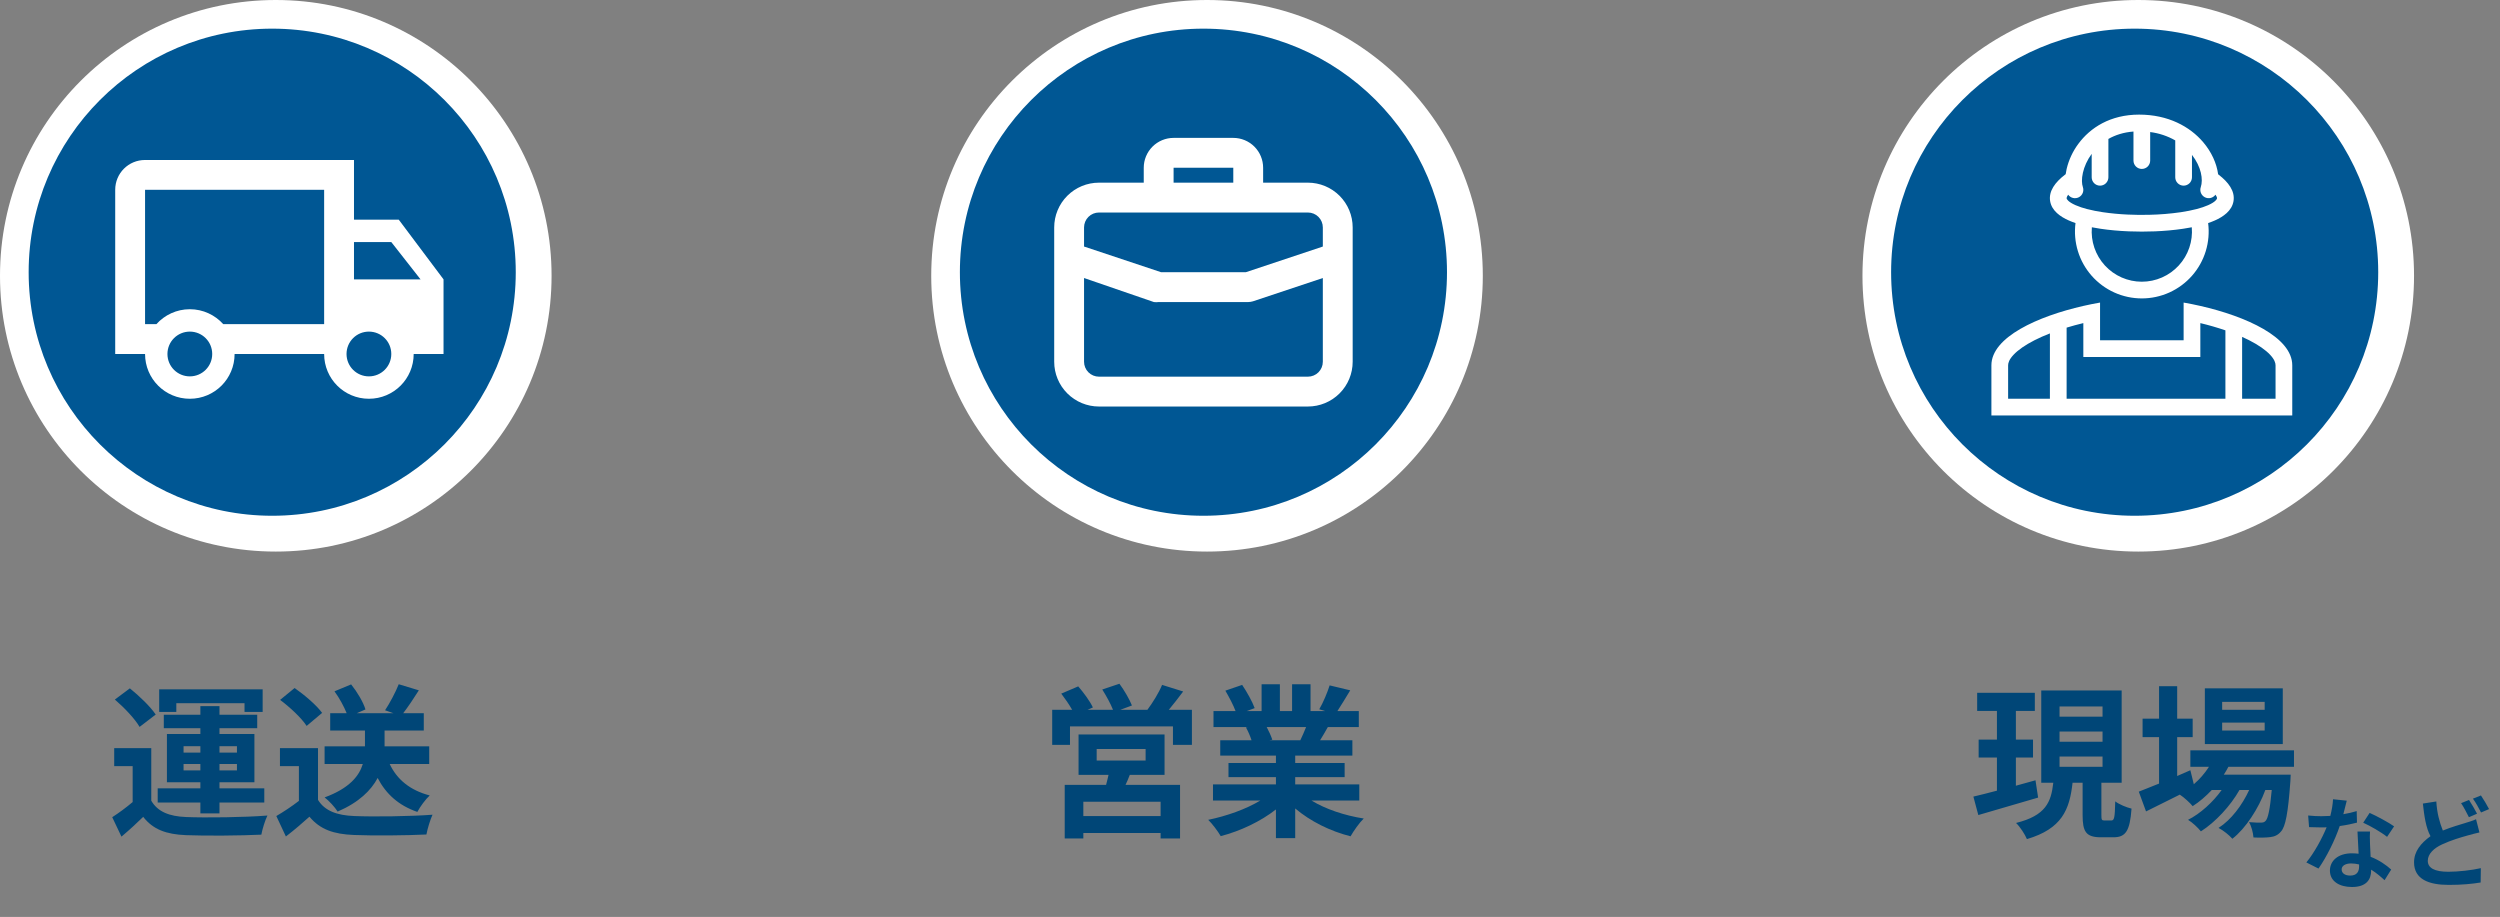 <svg width="349" height="128" viewBox="0 0 349 128" fill="none" xmlns="http://www.w3.org/2000/svg">
<rect x="0" y="0" width="349" height="128" fill="#808080" stroke="none"/>
<path d="M321.966 120.396C323.086 119.038 324.178 116.994 324.794 115.496C324.556 115.51 324.318 115.51 324.08 115.51C323.506 115.51 322.946 115.496 322.344 115.468L322.218 113.844C322.82 113.914 323.562 113.942 324.066 113.942C324.472 113.942 324.892 113.928 325.312 113.9C325.508 113.13 325.662 112.29 325.69 111.576L327.608 111.772C327.496 112.22 327.328 112.92 327.132 113.662C327.804 113.55 328.448 113.396 328.994 113.228L329.036 114.838C328.406 115.006 327.552 115.188 326.628 115.314C325.97 117.26 324.78 119.668 323.66 121.25L321.966 120.396ZM325.256 121.53C325.256 120.172 326.39 119.122 328.322 119.122C328.644 119.122 328.966 119.15 329.26 119.178C329.218 118.142 329.148 116.924 329.106 116.084H330.856C330.842 116.308 330.828 116.546 330.828 116.77C330.828 117.12 330.842 117.484 330.856 117.862C330.87 118.254 330.898 118.926 330.94 119.612C332.13 120.06 333.11 120.76 333.81 121.39L332.886 122.874C332.396 122.426 331.766 121.866 331.01 121.404V121.53C331.01 122.818 330.31 123.826 328.336 123.826C326.614 123.826 325.256 123.056 325.256 121.53ZM326.894 121.362C326.894 121.88 327.328 122.23 328.084 122.23C329.022 122.23 329.33 121.684 329.33 120.942V120.676C328.966 120.592 328.602 120.536 328.21 120.536C327.412 120.536 326.894 120.872 326.894 121.362ZM329.904 114.852L330.8 113.48C331.794 113.914 333.516 114.852 334.216 115.356L333.236 116.826C332.438 116.182 330.856 115.272 329.904 114.852ZM337.002 120.382C337.002 118.856 337.94 117.722 339.298 116.728C338.654 115.566 338.416 113.872 338.234 112.178L340.11 111.884C340.208 113.536 340.558 114.768 341.02 115.944C342.21 115.454 343.47 115.104 344.142 114.894C344.674 114.726 345.234 114.572 345.654 114.362L346.13 116.21C345.64 116.308 345.22 116.434 344.492 116.63C343.484 116.91 342.196 117.288 340.922 117.876C339.788 118.394 338.92 119.192 338.92 120.172C338.92 121.166 339.858 121.698 341.79 121.698C343.218 121.698 345.094 121.474 346.326 121.194L346.298 123.196C345.122 123.392 343.652 123.532 341.846 123.532C339.088 123.532 337.002 122.762 337.002 120.382ZM343.568 112.122L344.674 111.674C345.024 112.192 345.528 113.074 345.794 113.592L344.66 114.082C344.366 113.508 343.946 112.668 343.568 112.122ZM345.22 111.492L346.34 111.044C346.704 111.576 347.222 112.458 347.474 112.948L346.354 113.424C346.06 112.836 345.612 112.024 345.22 111.492Z" fill="#004677"/>
<circle cx="38.5" cy="38.5" r="38.5" fill="white"/>
<path d="M24.614 98.164V99.383H22.222V96.232H36.666V99.383H34.136V98.164H24.614ZM25.626 107.548H27.972V106.651H25.626V107.548ZM25.626 104.167V105.064H27.972V104.167H25.626ZM33.078 104.167H30.64V105.064H33.078V104.167ZM33.078 107.548V106.651H30.64V107.548H33.078ZM27.972 113.551V112.033H22.015V110.055H27.972V109.204H23.303V102.465H27.972V101.66H22.866V99.774H27.972V98.578H30.64V99.774H35.907V101.66H30.64V102.465H35.516V109.204H30.64V110.055H36.896V112.033H30.64V113.551H27.972ZM21.739 99.751L19.485 101.476C18.841 100.349 17.323 98.762 16.035 97.658L18.128 96.094C19.416 97.129 21.003 98.647 21.739 99.751ZM21.118 104.443V111.78C22.015 113.321 23.625 113.965 25.971 114.057C28.731 114.172 34.159 114.103 37.333 113.85C37.011 114.494 36.62 115.759 36.482 116.518C33.63 116.656 28.754 116.702 25.948 116.587C23.211 116.472 21.371 115.805 19.991 114.034C19.071 114.931 18.128 115.805 16.955 116.794L15.667 114.08C16.564 113.505 17.599 112.746 18.519 111.964V106.95H15.943V104.443H21.118ZM59.919 106.651H54.399C55.411 108.813 57.251 110.331 59.988 111.044C59.413 111.573 58.631 112.631 58.263 113.344C55.664 112.447 53.893 110.86 52.72 108.606C51.8 110.331 50.121 112.01 47.131 113.298C46.786 112.723 45.935 111.78 45.314 111.32C48.81 110.032 50.144 108.307 50.65 106.651H45.314V104.19H50.949V101.982H46.096V99.567H48.396C48.028 98.647 47.384 97.451 46.694 96.508L49.017 95.542C49.868 96.6 50.719 98.026 51.018 99.038L49.799 99.567H54.928L53.755 99.153C54.422 98.141 55.227 96.623 55.664 95.519L58.47 96.37C57.734 97.543 56.952 98.693 56.285 99.567H59.16V101.982H53.686V104.19H59.919V106.651ZM44.969 99.521L42.807 101.338C42.094 100.234 40.461 98.716 39.104 97.704L41.128 96.048C42.508 97.014 44.187 98.44 44.969 99.521ZM44.394 104.443V111.665C45.337 113.206 47.062 113.827 49.454 113.919C52.145 114.034 57.32 113.965 60.379 113.735C60.08 114.379 59.666 115.713 59.528 116.495C56.768 116.633 52.145 116.679 49.408 116.564C46.579 116.449 44.693 115.805 43.198 114.011C42.186 114.908 41.174 115.805 39.909 116.771L38.575 113.919C39.564 113.344 40.714 112.585 41.726 111.803V106.95H39.081V104.443H44.394Z" fill="#004677"/>
<circle cx="38" cy="38" r="34" fill="#005794"/>
<path d="M51.5 52.542C53.229 52.542 54.625 51.146 54.625 49.417C54.625 47.688 53.229 46.292 51.5 46.292C49.771 46.292 48.375 47.688 48.375 49.417C48.375 51.146 49.771 52.542 51.5 52.542ZM54.625 33.792H49.417V39H58.708L54.625 33.792ZM26.5 52.542C28.229 52.542 29.625 51.146 29.625 49.417C29.625 47.688 28.229 46.292 26.5 46.292C24.771 46.292 23.375 47.688 23.375 49.417C23.375 51.146 24.771 52.542 26.5 52.542ZM55.667 30.667L61.917 39V49.417H57.75C57.75 52.875 54.958 55.667 51.5 55.667C48.042 55.667 45.25 52.875 45.25 49.417H32.75C32.75 52.875 29.958 55.667 26.5 55.667C23.042 55.667 20.25 52.875 20.25 49.417H16.083V26.5C16.083 24.188 17.938 22.334 20.25 22.334H49.417V30.667H55.667ZM20.25 26.5V45.25H21.833C22.979 43.979 24.646 43.167 26.5 43.167C28.354 43.167 30.021 43.979 31.167 45.25H45.25V26.5H20.25Z" fill="white"/>
<circle cx="168.5" cy="38.5" r="38.5" fill="white"/>
<path d="M162.02 113.919V111.918H151.233V113.919H162.02ZM153.096 104.558V106.168H159.927V104.558H153.096ZM162.572 108.169H157.719C157.535 108.675 157.328 109.135 157.121 109.572H164.734V117.047H162.02V116.288H151.233V117.047H148.634V109.572H154.407C154.522 109.112 154.66 108.629 154.752 108.169H150.566V102.534H162.572V108.169ZM163.17 99.084H166.39V103.983H163.745V101.407H149.37V103.983H146.886V99.084H149.669C149.255 98.348 148.68 97.52 148.151 96.83L150.52 95.818C151.279 96.692 152.176 97.911 152.567 98.762L151.831 99.084H155.373C155.051 98.256 154.43 97.129 153.878 96.255L156.27 95.45C156.937 96.347 157.696 97.658 158.018 98.486L156.408 99.084H160.18C160.916 98.095 161.79 96.692 162.227 95.611L165.171 96.531C164.504 97.405 163.814 98.325 163.17 99.084ZM182.329 101.499H176.832C177.154 102.097 177.453 102.764 177.614 103.27L177.223 103.339H181.524C181.8 102.787 182.076 102.12 182.329 101.499ZM189.758 111.757H183.088C185.043 112.953 187.711 113.85 190.379 114.264C189.758 114.862 188.953 116.012 188.539 116.748C185.71 116.035 182.927 114.655 180.811 112.861V117.001H178.12V112.999C175.981 114.678 173.152 116.012 170.415 116.725C170.024 116.058 169.242 115 168.667 114.448C171.243 113.919 173.957 112.953 175.935 111.757H169.334V109.503H178.12V108.491H171.496V106.513H178.12V105.478H170.346V103.339H174.716C174.532 102.764 174.233 102.074 173.934 101.545L174.21 101.499H169.403V99.268H172.485C172.163 98.394 171.565 97.29 171.059 96.416L173.405 95.611C174.072 96.6 174.831 97.957 175.153 98.854L174.026 99.268H176.119V95.519H178.672V99.268H180.374V95.519H182.95V99.268H184.997L184.169 99.015C184.721 98.072 185.296 96.692 185.618 95.68L188.493 96.37C187.849 97.428 187.228 98.463 186.699 99.268H189.689V101.499H185.365C184.997 102.166 184.629 102.787 184.284 103.339H188.792V105.478H180.811V106.513H187.711V108.491H180.811V109.503H189.758V111.757Z" fill="#004677"/>
<circle cx="168" cy="38" r="34" fill="#005794"/>
<path d="M182.583 25.5H176.333V23.417C176.333 22.312 175.894 21.252 175.113 20.47C174.332 19.689 173.272 19.25 172.167 19.25H163.833C162.728 19.25 161.668 19.689 160.887 20.47C160.106 21.252 159.667 22.312 159.667 23.417V25.5H153.417C151.759 25.5 150.169 26.159 148.997 27.331C147.825 28.503 147.167 30.092 147.167 31.75V50.5C147.167 52.158 147.825 53.747 148.997 54.919C150.169 56.092 151.759 56.75 153.417 56.75H182.583C184.241 56.75 185.831 56.092 187.003 54.919C188.175 53.747 188.833 52.158 188.833 50.5V31.75C188.833 30.092 188.175 28.503 187.003 27.331C185.831 26.159 184.241 25.5 182.583 25.5ZM163.833 23.417H172.167V25.5H163.833V23.417ZM184.667 50.5C184.667 51.053 184.447 51.582 184.056 51.973C183.666 52.364 183.136 52.583 182.583 52.583H153.417C152.864 52.583 152.334 52.364 151.943 51.973C151.553 51.582 151.333 51.053 151.333 50.5V38.812L161.083 42.167C161.305 42.196 161.529 42.196 161.75 42.167H174.25C174.476 42.162 174.7 42.127 174.917 42.062L184.667 38.812V50.5ZM184.667 34.417L173.917 38H162.083L151.333 34.417V31.75C151.333 31.198 151.553 30.668 151.943 30.277C152.334 29.886 152.864 29.667 153.417 29.667H182.583C183.136 29.667 183.666 29.886 184.056 30.277C184.447 30.668 184.667 31.198 184.667 31.75V34.417Z" fill="white"/>
<circle cx="298.5" cy="38.5" r="38.5" fill="white"/>
<path d="M284.154 108.928L284.522 111.343C281.624 112.194 278.542 113.091 276.173 113.781L275.483 111.205C276.403 110.998 277.53 110.699 278.772 110.377V105.754H276.219V103.247H278.772V99.245H276.012V96.715H284.062V99.245H281.417V103.247H283.809V105.754H281.417V109.687C282.314 109.434 283.257 109.181 284.154 108.928ZM287.512 105.616V107.042H293.515V105.616H287.512ZM287.512 102.12V103.546H293.515V102.12H287.512ZM287.512 98.624V100.05H293.515V98.624H287.512ZM293.791 114.54H294.734C295.148 114.54 295.24 114.172 295.286 111.872C295.815 112.286 296.873 112.723 297.563 112.884C297.333 116.035 296.735 116.886 295.033 116.886H293.308C291.192 116.886 290.732 116.104 290.732 113.781V109.273H289.329C288.915 113.022 287.857 115.69 282.958 117.139C282.682 116.472 281.992 115.414 281.44 114.885C285.603 113.85 286.339 111.964 286.638 109.273H284.959V96.393H296.183V109.273H293.354V113.781C293.354 114.448 293.4 114.54 293.791 114.54ZM316.147 99.084V97.98H310.213V99.084H316.147ZM316.147 101.982V100.878H310.213V101.982H316.147ZM318.677 96.094V103.868H307.798V96.094H318.677ZM320.241 107.042H311.087C310.903 107.41 310.673 107.778 310.443 108.146H319.781C319.781 108.146 319.758 108.767 319.735 109.089C319.413 113.574 319.045 115.414 318.424 116.081C317.987 116.61 317.481 116.794 316.906 116.863C316.377 116.932 315.503 116.955 314.583 116.909C314.537 116.265 314.307 115.345 313.962 114.77C314.698 114.839 315.296 114.839 315.595 114.839C315.917 114.839 316.101 114.793 316.285 114.586C316.607 114.241 316.883 113.068 317.136 110.285H316.239C315.296 112.861 313.502 115.644 311.639 117.093C311.179 116.564 310.397 115.943 309.707 115.575C311.455 114.471 312.996 112.424 313.985 110.285H312.628C311.386 112.493 309.247 114.793 307.246 116.058C306.809 115.529 306.096 114.839 305.452 114.448C307.154 113.597 308.925 111.987 310.144 110.285H308.764C307.936 111.159 307.039 111.941 306.096 112.539C305.751 112.102 304.877 111.297 304.302 110.929C302.646 111.757 300.99 112.585 299.587 113.275L298.575 110.515C299.357 110.216 300.323 109.825 301.404 109.388V102.902H299.104V100.326H301.404V95.795H303.934V100.326H306.096V102.902H303.934V108.33L305.774 107.525L306.257 109.48C307.085 108.767 307.798 107.939 308.373 107.042H305.774V104.742H320.241V107.042Z" fill="#004677"/>
<circle cx="298" cy="38" r="34" fill="#005794"/>
<path fill-rule="evenodd" clip-rule="evenodd" d="M309.755 24.412L309.65 24.33C309.449 22.797 308.715 21.2 307.569 19.854C305.708 17.666 302.675 16 298.615 16C294.613 16 291.793 17.825 290.13 20.087C289.353 21.133 288.799 22.327 288.5 23.595C288.446 23.832 288.402 24.072 288.369 24.314L288.243 24.41C286.932 25.427 285.969 26.659 286.198 28.072C286.417 29.436 287.652 30.267 288.8 30.775C289.092 30.904 289.406 31.025 289.741 31.139C289.573 32.454 289.686 33.79 290.074 35.058C290.462 36.326 291.116 37.496 291.992 38.492C292.868 39.487 293.946 40.284 295.154 40.831C296.362 41.377 297.673 41.659 298.999 41.659C300.325 41.659 301.635 41.377 302.844 40.831C304.052 40.284 305.13 39.487 306.006 38.492C306.882 37.496 307.535 36.326 307.923 35.058C308.311 33.79 308.425 32.454 308.256 31.139C308.592 31.026 308.905 30.904 309.198 30.775C310.346 30.267 311.579 29.436 311.799 28.072C312.028 26.659 311.066 25.427 309.754 24.41M290.768 26.116C290.616 25.68 290.577 24.979 290.774 24.112C290.967 23.266 291.369 22.338 291.999 21.48V24.75C291.999 25.059 292.122 25.356 292.341 25.575C292.559 25.794 292.856 25.917 293.165 25.917C293.475 25.917 293.772 25.794 293.99 25.575C294.209 25.356 294.332 25.059 294.332 24.75V19.395C295.292 18.849 296.453 18.468 297.832 18.363V22.417C297.832 22.726 297.955 23.023 298.174 23.242C298.393 23.46 298.689 23.583 298.999 23.583C299.308 23.583 299.605 23.46 299.824 23.242C300.043 23.023 300.165 22.726 300.165 22.417V18.435C301.397 18.59 302.587 18.986 303.665 19.602V24.75C303.665 25.059 303.788 25.356 304.007 25.575C304.226 25.794 304.523 25.917 304.832 25.917C305.142 25.917 305.438 25.794 305.657 25.575C305.876 25.356 305.999 25.059 305.999 24.75V21.621C307.288 23.273 307.59 25.056 307.227 26.125C307.137 26.39 307.146 26.678 307.25 26.938C307.355 27.197 307.55 27.41 307.798 27.538C308.047 27.666 308.333 27.7 308.605 27.635C308.877 27.569 309.116 27.408 309.279 27.181C309.509 27.502 309.501 27.672 309.496 27.699C309.481 27.793 309.303 28.178 308.254 28.642C307.799 28.843 307.258 29.023 306.65 29.183L306.622 29.19C305.963 29.361 305.229 29.505 304.444 29.624C302.987 29.834 301.52 29.955 300.049 29.986C299.038 30.012 298.026 30.001 297.015 29.953C295.853 29.901 294.695 29.79 293.543 29.622C292.814 29.516 292.09 29.372 291.376 29.19L291.348 29.183C290.799 29.046 290.263 28.865 289.744 28.642C288.695 28.178 288.516 27.793 288.501 27.699C288.496 27.672 288.488 27.502 288.718 27.181C288.882 27.409 289.122 27.571 289.395 27.636C289.668 27.702 289.955 27.667 290.204 27.537C290.453 27.408 290.647 27.193 290.751 26.933C290.854 26.672 290.86 26.382 290.768 26.117M292.024 31.728C292.413 31.803 292.812 31.872 293.224 31.934C294.47 32.121 295.811 32.24 297.176 32.296C298.393 32.346 299.611 32.346 300.828 32.296C302.186 32.24 303.523 32.121 304.763 31.934C305.179 31.874 305.582 31.805 305.973 31.728C306.056 32.694 305.937 33.667 305.625 34.585C305.312 35.503 304.812 36.346 304.156 37.06C303.5 37.774 302.703 38.345 301.815 38.735C300.928 39.125 299.969 39.327 298.999 39.327C298.029 39.327 297.07 39.125 296.182 38.735C295.294 38.345 294.497 37.774 293.842 37.06C293.186 36.346 292.686 35.503 292.373 34.585C292.06 33.667 291.942 32.694 292.024 31.728Z" fill="white"/>
<path fill-rule="evenodd" clip-rule="evenodd" d="M304.833 42.238C305.601 42.372 306.383 42.529 307.167 42.707C313.517 44.157 320 47.057 320 51V58H278V51C278 47.057 284.483 44.157 290.833 42.707C291.607 42.531 292.385 42.375 293.167 42.238V47.5H304.833V42.238ZM288.5 45.738C289.263 45.505 290.046 45.294 290.833 45.104V49.833H307.167V45.105C308.349 45.387 309.517 45.725 310.667 46.117V55.667H313V47.03C313.339 47.181 313.665 47.336 313.978 47.495C315.304 48.17 316.288 48.865 316.911 49.53C317.523 50.183 317.667 50.665 317.667 51V55.667H280.333V51C280.333 50.665 280.477 50.183 281.089 49.53C281.712 48.865 282.696 48.17 284.022 47.495C284.686 47.157 285.406 46.84 286.167 46.544V55.667H288.5V45.738Z" fill="white"/>
</svg>
